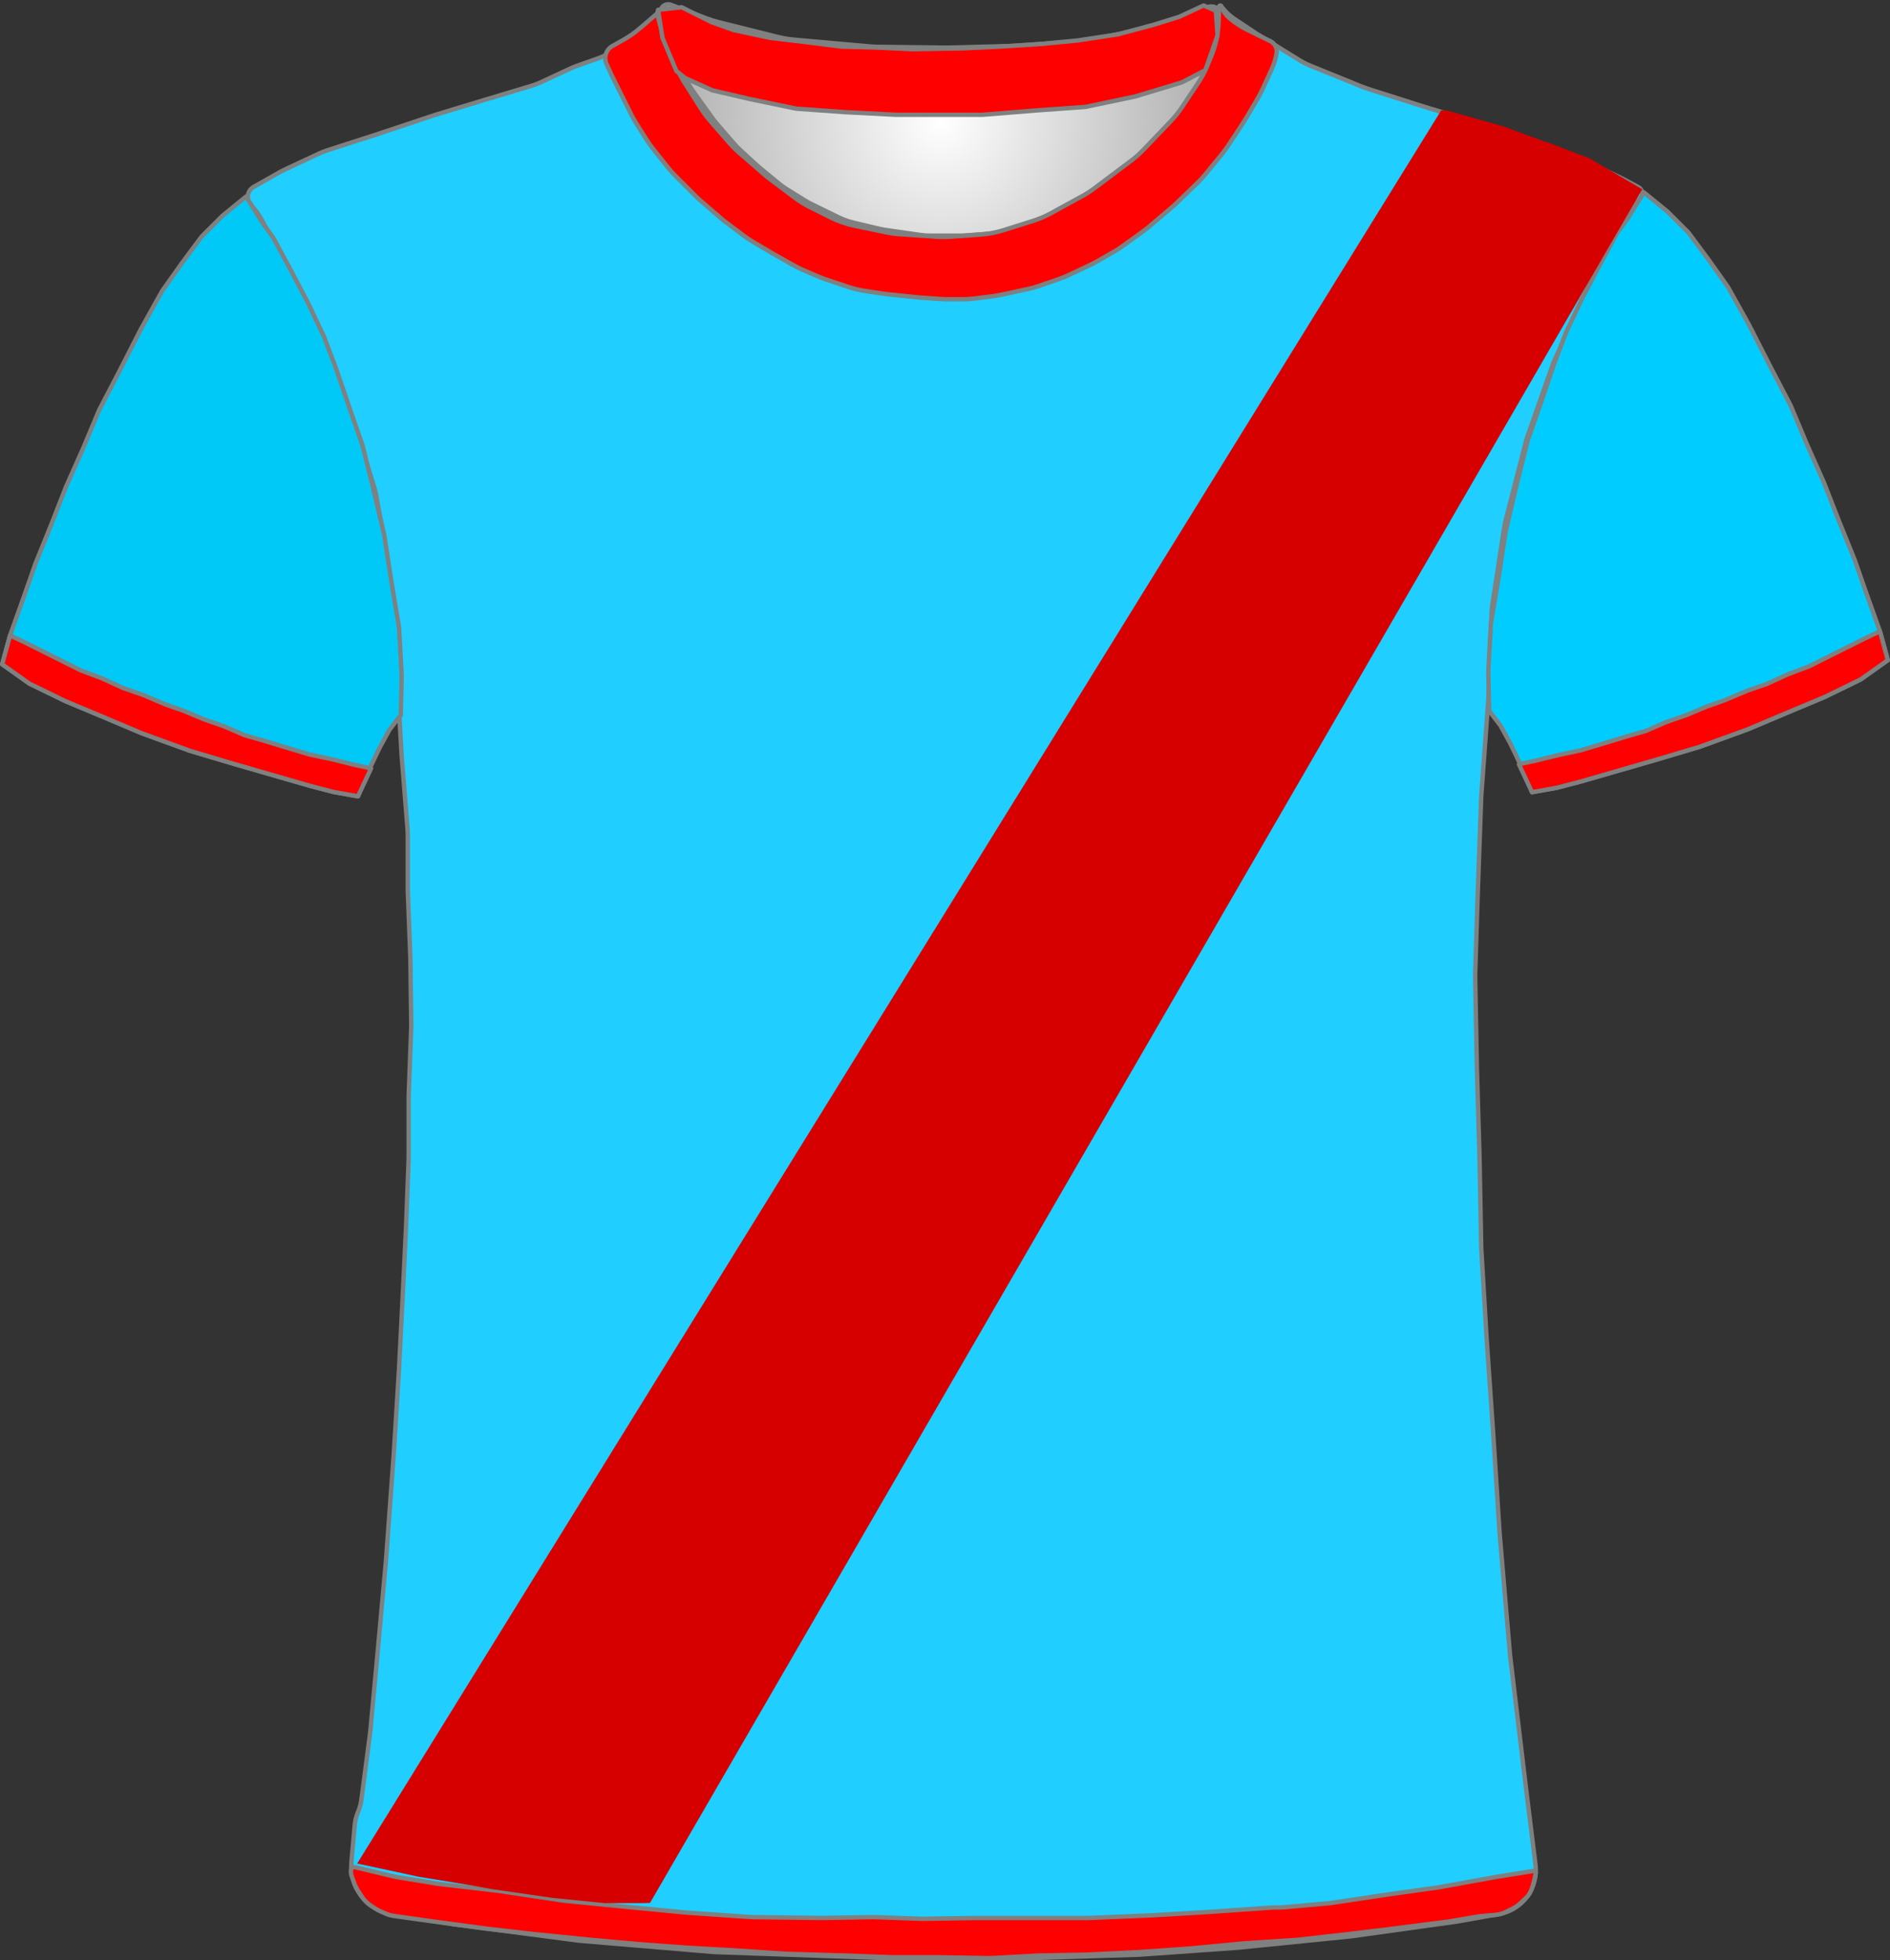 <?xml version="1.0" encoding="UTF-8" standalone="no"?>
<!DOCTYPE svg PUBLIC "-//W3C//DTD SVG 1.1//EN" "http://www.w3.org/Graphics/SVG/1.1/DTD/svg11.dtd">
<svg xmlns="http://www.w3.org/2000/svg" xmlns:xl="http://www.w3.org/1999/xlink" version="1.1" viewBox="-689.5 169.5 432.405 448.4" width="432.405pt" height="448.4pt" xmlns:dc="http://purl.org/dc/elements/1.1/">
  <rect x="-689.5" y="169.5" width="432.405" height="448.4" fill="#333333" stroke="none"/>
  <defs>
    <radialGradient cx="0" cy="0" r="1" id="Gradient" gradientUnits="userSpaceOnUse">
      <stop offset="0" stop-color="white"/>
      <stop offset="1" stop-color="#a5a5a5"/>
    </radialGradient>
    <radialGradient id="Obj_Gradient" xl:href="#Gradient" gradientTransform="translate(-474.241 197.4) scale(70.263)"/>
  </defs>
  <g stroke="none" stroke-opacity="1" stroke-dasharray="none" fill="none" fill-opacity="1">
    <title>Arsenal</title>
    <rect fill="white" width="432.405" height="448.4"/>
    <g>
      <title>Capa 1</title>
      <path d="M -535.994 170.59 L -527.829 173.708 C -526.971 174.036 -526.094 174.312 -525.203 174.534 L -511.486 177.964 C -510.324 178.254 -509.142 178.453 -507.949 178.56 L -490.423 180.121 C -489.835 180.174 -489.245 180.204 -488.655 180.211 L -473.176 180.395 C -472.886 180.398 -472.596 180.396 -472.305 180.389 L -457.882 180.014 C -457.521 180.005 -457.161 179.987 -456.801 179.96 L -442.429 178.909 C -441.438 178.836 -440.452 178.7 -439.479 178.5 L -427.906 176.122 C -426.864 175.907 -425.838 175.621 -424.835 175.265 L -413.083 171.09 C -411.993 170.703 -410.79 171.234 -410.341 172.3 L -410.341 172.3 C -409.819 173.54 -409.667 174.905 -409.903 176.229 L -410.084 177.24 C -410.387 178.941 -410.882 180.603 -411.558 182.193 L -413.101 185.824 C -413.66 187.139 -414.339 188.398 -415.132 189.586 L -418.817 195.115 C -419.565 196.236 -420.409 197.29 -421.341 198.263 L -427.636 204.838 C -428.505 205.744 -429.445 206.578 -430.45 207.332 L -438.824 213.613 C -439.701 214.27 -440.623 214.864 -441.584 215.39 L -448.769 219.321 C -450.08 220.039 -451.458 220.627 -452.884 221.077 L -459.557 223.184 C -461.273 223.726 -463.048 224.065 -464.844 224.193 L -471.73 224.685 C -472.803 224.762 -473.879 224.763 -474.951 224.689 L -483.388 224.107 C -484.422 224.036 -485.45 223.895 -486.465 223.685 L -493.6 222.208 C -495.552 221.804 -497.443 221.149 -499.226 220.257 L -503.886 217.927 C -505.12 217.31 -506.296 216.584 -507.4 215.756 L -513.082 211.494 C -513.521 211.165 -513.948 210.82 -514.363 210.46 L -520.118 205.462 C -520.932 204.755 -521.696 203.991 -522.403 203.177 L -526.808 198.104 C -527.562 197.236 -528.25 196.312 -528.866 195.341 L -532.6 189.453 C -532.96 188.885 -533.296 188.301 -533.605 187.703 L -535.225 184.57 C -535.835 183.392 -536.341 182.164 -536.738 180.899 L -538.018 176.826 C -538.233 176.142 -538.416 175.449 -538.566 174.749 L -538.641 174.4 C -538.835 173.492 -538.728 172.544 -538.335 171.703 L -538.241 171.5 C -537.846 170.655 -536.866 170.258 -535.994 170.59 Z" fill="url(#Obj_Gradient)"/>
      <path d="M -535.994 170.59 L -527.829 173.708 C -526.971 174.036 -526.094 174.312 -525.203 174.534 L -511.486 177.964 C -510.324 178.254 -509.142 178.453 -507.949 178.56 L -490.423 180.121 C -489.835 180.174 -489.245 180.204 -488.655 180.211 L -473.176 180.395 C -472.886 180.398 -472.596 180.396 -472.305 180.389 L -457.882 180.014 C -457.521 180.005 -457.161 179.987 -456.801 179.96 L -442.429 178.909 C -441.438 178.836 -440.452 178.7 -439.479 178.5 L -427.906 176.122 C -426.864 175.907 -425.838 175.621 -424.835 175.265 L -413.083 171.09 C -411.993 170.703 -410.79 171.234 -410.341 172.3 L -410.341 172.3 C -409.819 173.54 -409.667 174.905 -409.903 176.229 L -410.084 177.24 C -410.387 178.941 -410.882 180.603 -411.558 182.193 L -413.101 185.824 C -413.66 187.139 -414.339 188.398 -415.132 189.586 L -418.817 195.115 C -419.565 196.236 -420.409 197.29 -421.341 198.263 L -427.636 204.838 C -428.505 205.744 -429.445 206.578 -430.45 207.332 L -438.824 213.613 C -439.701 214.27 -440.623 214.864 -441.584 215.39 L -448.769 219.321 C -450.08 220.039 -451.458 220.627 -452.884 221.077 L -459.557 223.184 C -461.273 223.726 -463.048 224.065 -464.844 224.193 L -471.73 224.685 C -472.803 224.762 -473.879 224.763 -474.951 224.689 L -483.388 224.107 C -484.422 224.036 -485.45 223.895 -486.465 223.685 L -493.6 222.208 C -495.552 221.804 -497.443 221.149 -499.226 220.257 L -503.886 217.927 C -505.12 217.31 -506.296 216.584 -507.4 215.756 L -513.082 211.494 C -513.521 211.165 -513.948 210.82 -514.363 210.46 L -520.118 205.462 C -520.932 204.755 -521.696 203.991 -522.403 203.177 L -526.808 198.104 C -527.562 197.236 -528.25 196.312 -528.866 195.341 L -532.6 189.453 C -532.96 188.885 -533.296 188.301 -533.605 187.703 L -535.225 184.57 C -535.835 183.392 -536.341 182.164 -536.738 180.899 L -538.018 176.826 C -538.233 176.142 -538.416 175.449 -538.566 174.749 L -538.641 174.4 C -538.835 173.492 -538.728 172.544 -538.335 171.703 L -538.241 171.5 C -537.846 170.655 -536.866 170.258 -535.994 170.59 Z" stroke="#7f8080" stroke-linecap="round" stroke-linejoin="round" stroke-width="1"/>
      <path d="M -600.027 607.264 L -586.284 609.554 C -586.101 609.585 -585.917 609.612 -585.733 609.636 L -557.379 613.352 C -557.133 613.384 -556.885 613.41 -556.638 613.431 L -526.395 615.968 C -526.138 615.989 -525.88 616.005 -525.623 616.014 L -486.692 617.39 C -486.503 617.397 -486.315 617.4 -486.127 617.4 L -454.659 617.4 C -454.493 617.4 -454.326 617.397 -454.159 617.392 L -429.125 616.61 C -428.914 616.603 -428.704 616.593 -428.494 616.578 L -406.447 615.017 C -406.288 615.006 -406.13 614.992 -405.972 614.976 L -380.712 612.431 C -380.51 612.41 -380.309 612.386 -380.108 612.358 L -356.315 609.043 C -356.111 609.014 -355.908 608.982 -355.705 608.946 L -346.509 607.3 C -341.182 606.347 -337.531 601.393 -338.198 596.023 L -340.405 578.232 C -340.408 578.211 -340.411 578.189 -340.413 578.168 L -343.977 548.47 C -343.998 548.29 -344.017 548.11 -344.032 547.93 L -346.395 520.37 C -346.404 520.257 -346.413 520.143 -346.42 520.029 L -347.807 498.438 C -347.808 498.413 -347.81 498.387 -347.812 498.362 L -349.404 475.276 C -349.407 475.225 -349.411 475.175 -349.414 475.124 L -350.59 455.322 C -350.603 455.107 -350.611 454.893 -350.615 454.678 L -351.008 434.083 C -351.009 434.028 -351.01 433.972 -351.012 433.917 L -351.607 413.683 C -351.608 413.628 -351.61 413.572 -351.611 413.517 L -352.001 393.008 C -352.007 392.736 -352.005 392.464 -351.996 392.193 L -351.41 373.833 C -351.41 373.811 -351.409 373.789 -351.408 373.767 L -350.62 351.898 C -350.613 351.699 -350.602 351.501 -350.587 351.303 L -349.03 330.082 C -349.016 329.894 -349.006 329.706 -348.998 329.517 L -348.244 309.618 C -348.221 309.007 -348.163 308.397 -348.069 307.792 L -345.33 289.988 C -345.25 289.463 -345.143 288.942 -345.01 288.428 L -340.382 270.47 C -340.267 270.024 -340.132 269.582 -339.979 269.147 L -334.259 252.908 C -334.092 252.436 -333.904 251.973 -333.695 251.519 L -328.163 239.534 C -328.061 239.311 -327.953 239.091 -327.84 238.874 L -322.478 228.532 C -322.432 228.444 -322.386 228.356 -322.338 228.269 L -317.122 218.652 C -316.385 217.293 -315.435 216.06 -314.309 215 L -314.309 215 C -313.634 214.365 -313.602 213.302 -314.237 212.627 C -314.362 212.495 -314.507 212.383 -314.667 212.298 L -317.881 210.576 C -318.1 210.459 -318.321 210.347 -318.545 210.24 L -326.399 206.491 C -326.806 206.297 -327.22 206.12 -327.642 205.961 L -337.317 202.31 C -337.512 202.237 -337.708 202.167 -337.906 202.101 L -350.6 197.87 C -350.74 197.823 -350.879 197.779 -351.02 197.736 L -363.903 193.832 C -363.974 193.811 -364.044 193.789 -364.115 193.766 L -376.619 189.788 C -377.012 189.663 -377.401 189.522 -377.784 189.367 L -389.76 184.507 C -390.591 184.17 -391.393 183.763 -392.156 183.291 L -401.776 177.344 C -401.931 177.248 -402.085 177.149 -402.238 177.048 L -407.128 173.788 C -408.109 173.133 -408.981 172.327 -409.709 171.4 L -409.709 171.4 C -409.815 171.266 -410.009 171.242 -410.144 171.348 C -410.247 171.429 -410.288 171.565 -410.246 171.689 L -410.109 172.1 C -409.65 173.478 -409.545 174.949 -409.805 176.378 L -410.2 178.551 C -410.472 180.043 -410.953 181.488 -411.631 182.844 L -413.164 185.909 C -413.46 186.502 -413.794 187.077 -414.162 187.629 L -417.365 192.434 C -417.794 193.077 -418.269 193.688 -418.786 194.263 L -423.348 199.332 C -423.389 199.377 -423.43 199.423 -423.472 199.468 L -429.466 205.976 C -430.094 206.657 -430.779 207.283 -431.515 207.846 L -436.54 211.688 C -436.986 212.029 -437.45 212.346 -437.929 212.639 L -444.415 216.594 C -445.077 216.997 -445.767 217.352 -446.48 217.656 L -453.596 220.684 C -454.403 221.027 -455.238 221.304 -456.091 221.511 L -460.17 222.5 C -460.995 222.7 -461.834 222.834 -462.68 222.9 L -468.381 223.35 C -468.8 223.383 -469.22 223.4 -469.64 223.4 L -476.672 223.4 C -477.429 223.4 -478.185 223.346 -478.935 223.239 L -486.881 222.104 C -487.366 222.035 -487.848 221.943 -488.325 221.83 L -494.286 220.41 C -495.431 220.138 -496.543 219.739 -497.601 219.223 L -503.881 216.156 C -504.366 215.919 -504.839 215.657 -505.298 215.373 L -509.51 212.758 C -510.109 212.387 -510.683 211.975 -511.228 211.528 L -515.674 207.876 C -515.897 207.692 -516.116 207.502 -516.329 207.307 L -520.132 203.821 C -520.583 203.407 -521.01 202.968 -521.411 202.505 L -525.53 197.753 C -525.849 197.385 -526.152 197.002 -526.436 196.605 L -530.866 190.436 C -531.361 189.746 -531.8 189.019 -532.179 188.26 L -534.756 183.107 C -534.791 183.036 -534.827 182.964 -534.861 182.892 L -536.109 180.3 C -536.96 178.533 -537.315 176.569 -537.138 174.616 L -536.958 172.633 C -536.934 172.372 -537.127 172.14 -537.389 172.116 C -537.551 172.101 -537.71 172.171 -537.809 172.3 L -537.809 172.3 C -538.473 173.162 -539.253 173.929 -540.127 174.576 L -544.024 177.463 C -544.147 177.554 -544.272 177.644 -544.399 177.732 L -549.021 180.954 C -550.208 181.781 -551.501 182.443 -552.866 182.923 L -557.473 184.541 C -557.963 184.714 -558.445 184.91 -558.917 185.129 L -565.764 188.314 C -566.46 188.637 -567.178 188.911 -567.914 189.131 L -578.784 192.392 C -578.801 192.398 -578.818 192.403 -578.834 192.408 L -589.802 195.737 C -589.94 195.779 -590.078 195.823 -590.214 195.868 L -603.136 200.175 C -603.185 200.192 -603.234 200.208 -603.283 200.224 L -614.651 203.891 C -615.289 204.097 -615.914 204.343 -616.522 204.627 L -624.453 208.34 C -624.824 208.513 -625.187 208.701 -625.543 208.902 L -631.49 212.263 C -632.742 212.971 -633.184 214.561 -632.476 215.814 C -632.399 215.95 -632.31 216.08 -632.209 216.2 L -631.345 217.237 C -630.59 218.143 -629.938 219.13 -629.4 220.179 L -626.322 226.179 C -626.247 226.326 -626.169 226.472 -626.089 226.617 L -622.135 233.773 C -622.051 233.924 -621.97 234.077 -621.891 234.231 L -617.783 242.269 C -617.534 242.756 -617.31 243.256 -617.112 243.766 L -613.63 252.748 C -613.616 252.783 -613.602 252.817 -613.589 252.852 L -609.992 261.938 C -609.87 262.246 -609.758 262.558 -609.655 262.873 L -607.033 270.926 C -607.017 270.975 -607.001 271.025 -606.986 271.075 L -603.914 280.833 C -603.711 281.477 -603.549 282.133 -603.429 282.798 L -601.444 293.807 C -601.421 293.936 -601.399 294.064 -601.379 294.193 L -599.673 305.187 C -599.631 305.462 -599.595 305.739 -599.567 306.016 L -598.679 314.713 C -598.633 315.171 -598.606 315.63 -598.599 316.091 L -598.414 328.066 C -598.411 328.289 -598.403 328.511 -598.39 328.733 L -597.62 342.215 C -597.613 342.338 -597.604 342.462 -597.594 342.585 L -596.261 359.159 C -596.226 359.586 -596.209 360.014 -596.209 360.443 L -596.209 372.892 C -596.209 373.097 -596.205 373.302 -596.197 373.507 L -595.617 388.596 C -595.612 388.732 -595.608 388.868 -595.607 389.004 L -595.414 403.8 C -595.411 404.067 -595.414 404.333 -595.424 404.6 L -595.998 420.104 C -596.006 420.301 -596.009 420.499 -596.009 420.696 L -596.009 434.292 C -596.009 434.497 -596.013 434.702 -596.021 434.907 L -596.606 450.122 C -596.608 450.174 -596.611 450.226 -596.613 450.278 L -597.408 466.781 C -597.409 466.793 -597.41 466.807 -597.41 466.819 L -598.205 482.511 C -598.208 482.57 -598.211 482.63 -598.215 482.689 L -599.404 501.91 C -599.407 501.97 -599.411 502.03 -599.416 502.09 L -601.199 526.459 C -601.206 526.553 -601.213 526.647 -601.222 526.74 L -603.008 546.385 C -603.009 546.395 -603.01 546.405 -603.011 546.415 L -604.781 565.5 C -604.8 565.7 -604.822 565.9 -604.848 566.099 L -606.809 581.072 C -606.942 582.086 -607.211 583.078 -607.609 584.02 L -607.609 584.02 C -608.007 584.961 -608.255 585.957 -608.346 586.975 L -609.109 595.52 C -609.617 601.207 -605.659 606.325 -600.027 607.264 Z" fill="#20ceff"/>
      <path d="M -600.027 607.264 L -586.284 609.554 C -586.101 609.585 -585.917 609.612 -585.733 609.636 L -557.379 613.352 C -557.133 613.384 -556.885 613.41 -556.638 613.431 L -526.395 615.968 C -526.138 615.989 -525.88 616.005 -525.623 616.014 L -486.692 617.39 C -486.503 617.397 -486.315 617.4 -486.127 617.4 L -454.659 617.4 C -454.493 617.4 -454.326 617.397 -454.159 617.392 L -429.125 616.61 C -428.914 616.603 -428.704 616.593 -428.494 616.578 L -406.447 615.017 C -406.288 615.006 -406.13 614.992 -405.972 614.976 L -380.712 612.431 C -380.51 612.41 -380.309 612.386 -380.108 612.358 L -356.315 609.043 C -356.111 609.014 -355.908 608.982 -355.705 608.946 L -346.509 607.3 C -341.182 606.347 -337.531 601.393 -338.198 596.023 L -340.405 578.232 C -340.408 578.211 -340.411 578.189 -340.413 578.168 L -343.977 548.47 C -343.998 548.29 -344.017 548.11 -344.032 547.93 L -346.395 520.37 C -346.404 520.257 -346.413 520.143 -346.42 520.029 L -347.807 498.438 C -347.808 498.413 -347.81 498.387 -347.812 498.362 L -349.404 475.276 C -349.407 475.225 -349.411 475.175 -349.414 475.124 L -350.59 455.322 C -350.603 455.107 -350.611 454.893 -350.615 454.678 L -351.008 434.083 C -351.009 434.028 -351.01 433.972 -351.012 433.917 L -351.607 413.683 C -351.608 413.628 -351.61 413.572 -351.611 413.517 L -352.001 393.008 C -352.007 392.736 -352.005 392.464 -351.996 392.193 L -351.41 373.833 C -351.41 373.811 -351.409 373.789 -351.408 373.767 L -350.62 351.898 C -350.613 351.699 -350.602 351.501 -350.587 351.303 L -349.03 330.082 C -349.016 329.894 -349.006 329.706 -348.998 329.517 L -348.244 309.618 C -348.221 309.007 -348.163 308.397 -348.069 307.792 L -345.33 289.988 C -345.25 289.463 -345.143 288.942 -345.01 288.428 L -340.382 270.47 C -340.267 270.024 -340.132 269.582 -339.979 269.147 L -334.259 252.908 C -334.092 252.436 -333.904 251.973 -333.695 251.519 L -328.163 239.534 C -328.061 239.311 -327.953 239.091 -327.84 238.874 L -322.478 228.532 C -322.432 228.444 -322.386 228.356 -322.338 228.269 L -317.122 218.652 C -316.385 217.293 -315.435 216.06 -314.309 215 L -314.309 215 C -313.634 214.365 -313.602 213.302 -314.237 212.627 C -314.362 212.495 -314.507 212.383 -314.667 212.298 L -317.881 210.576 C -318.1 210.459 -318.321 210.347 -318.545 210.24 L -326.399 206.491 C -326.806 206.297 -327.22 206.12 -327.642 205.961 L -337.317 202.31 C -337.512 202.237 -337.708 202.167 -337.906 202.101 L -350.6 197.87 C -350.74 197.823 -350.879 197.779 -351.02 197.736 L -363.903 193.832 C -363.974 193.811 -364.044 193.789 -364.115 193.766 L -376.619 189.788 C -377.012 189.663 -377.401 189.522 -377.784 189.367 L -389.76 184.507 C -390.591 184.17 -391.393 183.763 -392.156 183.291 L -401.776 177.344 C -401.931 177.248 -402.085 177.149 -402.238 177.048 L -407.128 173.788 C -408.109 173.133 -408.981 172.327 -409.709 171.4 L -409.709 171.4 C -409.815 171.266 -410.009 171.242 -410.144 171.348 C -410.247 171.429 -410.288 171.565 -410.246 171.689 L -410.109 172.1 C -409.65 173.478 -409.545 174.949 -409.805 176.378 L -410.2 178.551 C -410.472 180.043 -410.953 181.488 -411.631 182.844 L -413.164 185.909 C -413.46 186.502 -413.794 187.077 -414.162 187.629 L -417.365 192.434 C -417.794 193.077 -418.269 193.688 -418.786 194.263 L -423.348 199.332 C -423.389 199.377 -423.43 199.423 -423.472 199.468 L -429.466 205.976 C -430.094 206.657 -430.779 207.283 -431.515 207.846 L -436.54 211.688 C -436.986 212.029 -437.45 212.346 -437.929 212.639 L -444.415 216.594 C -445.077 216.997 -445.767 217.352 -446.48 217.656 L -453.596 220.684 C -454.403 221.027 -455.238 221.304 -456.091 221.511 L -460.17 222.5 C -460.995 222.7 -461.834 222.834 -462.68 222.9 L -468.381 223.35 C -468.8 223.383 -469.22 223.4 -469.64 223.4 L -476.672 223.4 C -477.429 223.4 -478.185 223.346 -478.935 223.239 L -486.881 222.104 C -487.366 222.035 -487.848 221.943 -488.325 221.83 L -494.286 220.41 C -495.431 220.138 -496.543 219.739 -497.601 219.223 L -503.881 216.156 C -504.366 215.919 -504.839 215.657 -505.298 215.373 L -509.51 212.758 C -510.109 212.387 -510.683 211.975 -511.228 211.528 L -515.674 207.876 C -515.897 207.692 -516.116 207.502 -516.329 207.307 L -520.132 203.821 C -520.583 203.407 -521.01 202.968 -521.411 202.505 L -525.53 197.753 C -525.849 197.385 -526.152 197.002 -526.436 196.605 L -530.866 190.436 C -531.361 189.746 -531.8 189.019 -532.179 188.26 L -534.756 183.107 C -534.791 183.036 -534.827 182.964 -534.861 182.892 L -536.109 180.3 C -536.96 178.533 -537.315 176.569 -537.138 174.616 L -536.958 172.633 C -536.934 172.372 -537.127 172.14 -537.389 172.116 C -537.551 172.101 -537.71 172.171 -537.809 172.3 L -537.809 172.3 C -538.473 173.162 -539.253 173.929 -540.127 174.576 L -544.024 177.463 C -544.147 177.554 -544.272 177.644 -544.399 177.732 L -549.021 180.954 C -550.208 181.781 -551.501 182.443 -552.866 182.923 L -557.473 184.541 C -557.963 184.714 -558.445 184.91 -558.917 185.129 L -565.764 188.314 C -566.46 188.637 -567.178 188.911 -567.914 189.131 L -578.784 192.392 C -578.801 192.398 -578.818 192.403 -578.834 192.408 L -589.802 195.737 C -589.94 195.779 -590.078 195.823 -590.214 195.868 L -603.136 200.175 C -603.185 200.192 -603.234 200.208 -603.283 200.224 L -614.651 203.891 C -615.289 204.097 -615.914 204.343 -616.522 204.627 L -624.453 208.34 C -624.824 208.513 -625.187 208.701 -625.543 208.902 L -631.49 212.263 C -632.742 212.971 -633.184 214.561 -632.476 215.814 C -632.399 215.95 -632.31 216.08 -632.209 216.2 L -631.345 217.237 C -630.59 218.143 -629.938 219.13 -629.4 220.179 L -626.322 226.179 C -626.247 226.326 -626.169 226.472 -626.089 226.617 L -622.135 233.773 C -622.051 233.924 -621.97 234.077 -621.891 234.231 L -617.783 242.269 C -617.534 242.756 -617.31 243.256 -617.112 243.766 L -613.63 252.748 C -613.616 252.783 -613.602 252.817 -613.589 252.852 L -609.992 261.938 C -609.87 262.246 -609.758 262.558 -609.655 262.873 L -607.033 270.926 C -607.017 270.975 -607.001 271.025 -606.986 271.075 L -603.914 280.833 C -603.711 281.477 -603.549 282.133 -603.429 282.798 L -601.444 293.807 C -601.421 293.936 -601.399 294.064 -601.379 294.193 L -599.673 305.187 C -599.631 305.462 -599.595 305.739 -599.567 306.016 L -598.679 314.713 C -598.633 315.171 -598.606 315.63 -598.599 316.091 L -598.414 328.066 C -598.411 328.289 -598.403 328.511 -598.39 328.733 L -597.62 342.215 C -597.613 342.338 -597.604 342.462 -597.594 342.585 L -596.261 359.159 C -596.226 359.586 -596.209 360.014 -596.209 360.443 L -596.209 372.892 C -596.209 373.097 -596.205 373.302 -596.197 373.507 L -595.617 388.596 C -595.612 388.732 -595.608 388.868 -595.607 389.004 L -595.414 403.8 C -595.411 404.067 -595.414 404.333 -595.424 404.6 L -595.998 420.104 C -596.006 420.301 -596.009 420.499 -596.009 420.696 L -596.009 434.292 C -596.009 434.497 -596.013 434.702 -596.021 434.907 L -596.606 450.122 C -596.608 450.174 -596.611 450.226 -596.613 450.278 L -597.408 466.781 C -597.409 466.793 -597.41 466.807 -597.41 466.819 L -598.205 482.511 C -598.208 482.57 -598.211 482.63 -598.215 482.689 L -599.404 501.91 C -599.407 501.97 -599.411 502.03 -599.416 502.09 L -601.199 526.459 C -601.206 526.553 -601.213 526.647 -601.222 526.74 L -603.008 546.385 C -603.009 546.395 -603.01 546.405 -603.011 546.415 L -604.781 565.5 C -604.8 565.7 -604.822 565.9 -604.848 566.099 L -606.809 581.072 C -606.942 582.086 -607.211 583.078 -607.609 584.02 L -607.609 584.02 C -608.007 584.961 -608.255 585.957 -608.346 586.975 L -609.109 595.52 C -609.617 601.207 -605.659 606.325 -600.027 607.264 Z" stroke="#7f8080" stroke-linecap="round" stroke-linejoin="round" stroke-width="1"/>
      <path d="M -689 321.446 L -682.8 325.846 L -674.6 329.846 L -666 333.446 L -657 337.246 L -646 341.246 L -636.6 344.046 L -627.6 346.646 L -618.6 349.246 L -613.2 350.646 L -607.6 351.646 L -605.2 345.846 L -602.6 340.446 L -600.4 336.446 L -597.8 333.046 L -597.6 324.046 L -598.2 313.046 L -600 302.246 L -601.6 291.846 L -604.2 280.846 L -606.6 271.246 L -609.4 263.246 L -612.6 253.846 L -615.4 246.446 L -619 238.846 L -623 231.246 L -627 223.846 L -629.6 220.246 L -633.2 214.446 L -638.6 218.846 L -643.4 223.646 L -648 229.846 L -652.4 236.046 L -657.2 244.646 L -662 254.046 L -666.8 263.246 L -670.4 271.846 L -674.4 280.846 L -677.6 289.046 L -681.4 298.446 L -684.2 306.446 L -687.2 314.846 Z" fill="#00c8f7"/>
      <path d="M -689 321.446 L -682.8 325.846 L -674.6 329.846 L -666 333.446 L -657 337.246 L -646 341.246 L -636.6 344.046 L -627.6 346.646 L -618.6 349.246 L -613.2 350.646 L -607.6 351.646 L -605.2 345.846 L -602.6 340.446 L -600.4 336.446 L -597.8 333.046 L -597.6 324.046 L -598.2 313.046 L -600 302.246 L -601.6 291.846 L -604.2 280.846 L -606.6 271.246 L -609.4 263.246 L -612.6 253.846 L -615.4 246.446 L -619 238.846 L -623 231.246 L -627 223.846 L -629.6 220.246 L -633.2 214.446 L -638.6 218.846 L -643.4 223.646 L -648 229.846 L -652.4 236.046 L -657.2 244.646 L -662 254.046 L -666.8 263.246 L -670.4 271.846 L -674.4 280.846 L -677.6 289.046 L -681.4 298.446 L -684.2 306.446 L -687.2 314.846 Z" stroke="#7f8080" stroke-linecap="round" stroke-linejoin="round" stroke-width="1"/>
      <path d="M -257.595 320.503 L -263.795 324.903 L -271.995 328.903 L -280.595 332.503 L -289.595 336.303 L -300.595 340.303 L -309.995 343.103 L -318.995 345.703 L -327.995 348.303 L -333.395 349.703 L -338.995 350.703 L -341.395 344.903 L -343.995 339.503 L -346.195 335.503 L -348.795 332.103 L -348.995 323.103 L -348.395 312.103 L -346.595 301.303 L -344.995 290.903 L -342.395 279.903 L -339.995 270.303 L -337.195 262.303 L -333.995 252.903 L -331.195 245.503 L -327.595 237.903 L -323.595 230.303 L -319.595 222.903 L -316.995 219.303 L -313.395 213.503 L -307.995 217.903 L -303.195 222.703 L -298.595 228.903 L -294.195 235.103 L -289.395 243.703 L -284.595 253.103 L -279.795 262.303 L -276.195 270.903 L -272.195 279.903 L -268.995 288.103 L -265.195 297.503 L -262.395 305.503 L -259.395 313.903 Z" fill="#0cf"/>
      <path d="M -257.595 320.503 L -263.795 324.903 L -271.995 328.903 L -280.595 332.503 L -289.595 336.303 L -300.595 340.303 L -309.995 343.103 L -318.995 345.703 L -327.995 348.303 L -333.395 349.703 L -338.995 350.703 L -341.395 344.903 L -343.995 339.503 L -346.195 335.503 L -348.795 332.103 L -348.995 323.103 L -348.395 312.103 L -346.595 301.303 L -344.995 290.903 L -342.395 279.903 L -339.995 270.303 L -337.195 262.303 L -333.995 252.903 L -331.195 245.503 L -327.595 237.903 L -323.595 230.303 L -319.595 222.903 L -316.995 219.303 L -313.395 213.503 L -307.995 217.903 L -303.195 222.703 L -298.595 228.903 L -294.195 235.103 L -289.395 243.703 L -284.595 253.103 L -279.795 262.303 L -276.195 270.903 L -272.195 279.903 L -268.995 288.103 L -265.195 297.503 L -262.395 305.503 L -259.395 313.903 Z" stroke="#7f8080" stroke-linecap="round" stroke-linejoin="round" stroke-width="1"/>
      <path d="M -689 321.446 L -682.8 325.846 L -674.6 329.846 L -666 333.446 L -657 337.246 L -646 341.246 L -636.6 344.046 L -627.6 346.646 L -618.6 349.246 L -613.2 350.646 L -607.6 351.646 L -604.6 345.246 L -608.4 344.446 L -613.2 343.246 L -618.8 342.046 L -624.8 340.246 L -629.4 338.846 L -633.6 337.646 L -638.2 335.646 L -642.8 334.046 L -647.6 332.046 L -651.6 330.646 L -656.8 328.446 L -661.4 326.846 L -666.2 324.646 L -671 322.846 L -675 320.846 L -679.4 318.646 L -683.8 316.446 L -687.2 314.846 Z" fill="red"/>
      <path d="M -689 321.446 L -682.8 325.846 L -674.6 329.846 L -666 333.446 L -657 337.246 L -646 341.246 L -636.6 344.046 L -627.6 346.646 L -618.6 349.246 L -613.2 350.646 L -607.6 351.646 L -604.6 345.246 L -608.4 344.446 L -613.2 343.246 L -618.8 342.046 L -624.8 340.246 L -629.4 338.846 L -633.6 337.646 L -638.2 335.646 L -642.8 334.046 L -647.6 332.046 L -651.6 330.646 L -656.8 328.446 L -661.4 326.846 L -666.2 324.646 L -671 322.846 L -675 320.846 L -679.4 318.646 L -683.8 316.446 L -687.2 314.846 Z" stroke="#7f8080" stroke-linecap="round" stroke-linejoin="round" stroke-width="1"/>
      <path d="M -257.595 320.503 L -263.795 324.903 L -271.995 328.903 L -280.595 332.503 L -289.595 336.303 L -300.595 340.303 L -309.995 343.103 L -318.995 345.703 L -327.995 348.303 L -333.395 349.703 L -338.995 350.703 L -341.995 344.303 L -338.195 343.503 L -333.395 342.303 L -327.795 341.103 L -321.795 339.303 L -317.195 337.903 L -312.995 336.703 L -308.395 334.703 L -303.795 333.103 L -298.995 331.103 L -294.995 329.703 L -289.795 327.503 L -285.195 325.903 L -280.395 323.703 L -275.595 321.903 L -271.595 319.903 L -267.195 317.703 L -262.795 315.503 L -259.395 313.903 Z" fill="red"/>
      <path d="M -257.595 320.503 L -263.795 324.903 L -271.995 328.903 L -280.595 332.503 L -289.595 336.303 L -300.595 340.303 L -309.995 343.103 L -318.995 345.703 L -327.995 348.303 L -333.395 349.703 L -338.995 350.703 L -341.995 344.303 L -338.195 343.503 L -333.395 342.303 L -327.795 341.103 L -321.795 339.303 L -317.195 337.903 L -312.995 336.703 L -308.395 334.703 L -303.795 333.103 L -298.995 331.103 L -294.995 329.703 L -289.795 327.503 L -285.195 325.903 L -280.395 323.703 L -275.595 321.903 L -271.595 319.903 L -267.195 317.703 L -262.795 315.503 L -259.395 313.903 Z" stroke="#7f8080" stroke-linecap="round" stroke-linejoin="round" stroke-width="1"/>
      <path d="M -538.428 171.964 L -543.157 176.017 C -544.307 177.003 -545.552 177.873 -546.874 178.614 L -549.4 180.032 C -550.836 180.837 -551.416 182.606 -550.738 184.105 L -549.72 186.352 C -549.598 186.62 -549.472 186.887 -549.34 187.15 L -547.538 190.755 L -545.051 195.729 C -544.709 196.412 -544.333 197.078 -543.925 197.725 L -541.599 201.408 C -541.158 202.105 -540.681 202.778 -540.168 203.424 L -536.757 207.722 C -536.211 208.41 -535.626 209.066 -535.005 209.687 L -530.339 214.353 C -529.938 214.754 -529.523 215.14 -529.093 215.51 L -524.53 219.444 C -524.135 219.784 -523.729 220.111 -523.312 220.424 L -519.337 223.405 C -518.671 223.904 -517.979 224.367 -517.263 224.792 L -513.13 227.241 C -513.002 227.317 -512.873 227.391 -512.743 227.465 L -508.046 230.127 C -507.308 230.545 -506.547 230.922 -505.767 231.257 L -502.217 232.778 C -501.631 233.029 -501.035 233.256 -500.43 233.457 L -495.412 235.13 C -494.165 235.546 -492.884 235.854 -491.584 236.051 L -487.485 236.672 C -487.12 236.727 -486.754 236.774 -486.387 236.811 L -479.505 237.517 C -479.26 237.542 -479.015 237.563 -478.769 237.581 L -474.242 237.898 C -473.706 237.936 -473.169 237.955 -472.632 237.955 L -469.37 237.955 C -468.416 237.955 -467.463 237.895 -466.517 237.777 L -462.528 237.279 C -461.868 237.196 -461.212 237.085 -460.562 236.946 L -454.48 235.642 C -453.586 235.451 -452.704 235.206 -451.839 234.91 L -447.33 233.364 C -446.536 233.091 -445.757 232.775 -444.997 232.418 L -440.163 230.143 C -439.613 229.884 -439.073 229.604 -438.545 229.302 L -434.777 227.149 C -434.085 226.753 -433.413 226.321 -432.765 225.856 L -428.089 222.495 C -427.588 222.135 -427.102 221.755 -426.632 221.356 L -421.311 216.841 C -420.929 216.517 -420.557 216.18 -420.197 215.832 L -415.498 211.284 C -414.858 210.665 -414.255 210.009 -413.692 209.321 L -409.898 204.684 C -409.392 204.065 -408.917 203.42 -408.478 202.751 L -404.861 197.247 C -404.645 196.919 -404.438 196.585 -404.24 196.247 L -401.717 191.943 C -401.331 191.285 -400.978 190.607 -400.659 189.914 L -398.541 185.303 C -398.008 184.143 -397.637 182.915 -397.438 181.655 L -397.438 181.655 C -397.259 180.525 -397.839 179.412 -398.866 178.91 L -404.159 176.322 C -405.474 175.679 -406.708 174.885 -407.838 173.955 L -408.244 173.62 C -409.088 172.925 -409.711 171.999 -410.038 170.955 L -410.038 170.955 C -410.084 170.805 -410.243 170.722 -410.392 170.769 C -410.508 170.805 -410.587 170.91 -410.591 171.03 L -410.7 174.453 C -410.791 177.296 -411.408 180.098 -412.521 182.716 L -413.398 184.779 C -413.957 186.093 -414.636 187.353 -415.428 188.541 L -419.114 194.07 C -419.862 195.191 -420.706 196.244 -421.638 197.218 L -427.933 203.792 C -428.801 204.699 -429.742 205.533 -430.746 206.286 L -439.121 212.567 C -439.998 213.225 -440.92 213.819 -441.881 214.345 L -449.066 218.276 C -450.377 218.993 -451.755 219.581 -453.18 220.031 L -459.853 222.139 C -461.57 222.681 -463.345 223.02 -465.141 223.148 L -472.027 223.64 C -473.099 223.716 -474.176 223.718 -475.248 223.644 L -483.685 223.062 C -484.719 222.991 -485.747 222.849 -486.762 222.639 L -493.897 221.163 C -495.849 220.759 -497.74 220.103 -499.523 219.212 L -504.183 216.882 C -505.417 216.265 -506.593 215.538 -507.697 214.71 L -513.379 210.449 C -513.818 210.12 -514.245 209.775 -514.659 209.415 L -520.415 204.417 C -521.229 203.71 -521.992 202.946 -522.7 202.132 L -527.105 197.059 C -527.859 196.191 -528.547 195.267 -529.163 194.296 L -532.896 188.408 C -533.257 187.839 -533.592 187.255 -533.902 186.657 L -535.522 183.525 C -536.131 182.347 -536.638 181.119 -537.035 179.854 L -538.315 175.78 C -538.53 175.097 -538.713 174.404 -538.863 173.704 L -539.088 172.652 C -539.173 172.255 -538.947 171.857 -538.562 171.727 L -538.562 171.727 C -538.49 171.703 -538.411 171.742 -538.387 171.814 C -538.369 171.868 -538.385 171.927 -538.428 171.964 Z" fill="red"/>
      <path d="M -538.428 171.964 L -543.157 176.017 C -544.307 177.003 -545.552 177.873 -546.874 178.614 L -549.4 180.032 C -550.836 180.837 -551.416 182.606 -550.738 184.105 L -549.72 186.352 C -549.598 186.62 -549.472 186.887 -549.34 187.15 L -547.538 190.755 L -545.051 195.729 C -544.709 196.412 -544.333 197.078 -543.925 197.725 L -541.599 201.408 C -541.158 202.105 -540.681 202.778 -540.168 203.424 L -536.757 207.722 C -536.211 208.41 -535.626 209.066 -535.005 209.687 L -530.339 214.353 C -529.938 214.754 -529.523 215.14 -529.093 215.51 L -524.53 219.444 C -524.135 219.784 -523.729 220.111 -523.312 220.424 L -519.337 223.405 C -518.671 223.904 -517.979 224.367 -517.263 224.792 L -513.13 227.241 C -513.002 227.317 -512.873 227.391 -512.743 227.465 L -508.046 230.127 C -507.308 230.545 -506.547 230.922 -505.767 231.257 L -502.217 232.778 C -501.631 233.029 -501.035 233.256 -500.43 233.457 L -495.412 235.13 C -494.165 235.546 -492.884 235.854 -491.584 236.051 L -487.485 236.672 C -487.12 236.727 -486.754 236.774 -486.387 236.811 L -479.505 237.517 C -479.26 237.542 -479.015 237.563 -478.769 237.581 L -474.242 237.898 C -473.706 237.936 -473.169 237.955 -472.632 237.955 L -469.37 237.955 C -468.416 237.955 -467.463 237.895 -466.517 237.777 L -462.528 237.279 C -461.868 237.196 -461.212 237.085 -460.562 236.946 L -454.48 235.642 C -453.586 235.451 -452.704 235.206 -451.839 234.91 L -447.33 233.364 C -446.536 233.091 -445.757 232.775 -444.997 232.418 L -440.163 230.143 C -439.613 229.884 -439.073 229.604 -438.545 229.302 L -434.777 227.149 C -434.085 226.753 -433.413 226.321 -432.765 225.856 L -428.089 222.495 C -427.588 222.135 -427.102 221.755 -426.632 221.356 L -421.311 216.841 C -420.929 216.517 -420.557 216.18 -420.197 215.832 L -415.498 211.284 C -414.858 210.665 -414.255 210.009 -413.692 209.321 L -409.898 204.684 C -409.392 204.065 -408.917 203.42 -408.478 202.751 L -404.861 197.247 C -404.645 196.919 -404.438 196.585 -404.24 196.247 L -401.717 191.943 C -401.331 191.285 -400.978 190.607 -400.659 189.914 L -398.541 185.303 C -398.008 184.143 -397.637 182.915 -397.438 181.655 L -397.438 181.655 C -397.259 180.525 -397.839 179.412 -398.866 178.91 L -404.159 176.322 C -405.474 175.679 -406.708 174.885 -407.838 173.955 L -408.244 173.62 C -409.088 172.925 -409.711 171.999 -410.038 170.955 L -410.038 170.955 C -410.084 170.805 -410.243 170.722 -410.392 170.769 C -410.508 170.805 -410.587 170.91 -410.591 171.03 L -410.7 174.453 C -410.791 177.296 -411.408 180.098 -412.521 182.716 L -413.398 184.779 C -413.957 186.093 -414.636 187.353 -415.428 188.541 L -419.114 194.07 C -419.862 195.191 -420.706 196.244 -421.638 197.218 L -427.933 203.792 C -428.801 204.699 -429.742 205.533 -430.746 206.286 L -439.121 212.567 C -439.998 213.225 -440.92 213.819 -441.881 214.345 L -449.066 218.276 C -450.377 218.993 -451.755 219.581 -453.18 220.031 L -459.853 222.139 C -461.57 222.681 -463.345 223.02 -465.141 223.148 L -472.027 223.64 C -473.099 223.716 -474.176 223.718 -475.248 223.644 L -483.685 223.062 C -484.719 222.991 -485.747 222.849 -486.762 222.639 L -493.897 221.163 C -495.849 220.759 -497.74 220.103 -499.523 219.212 L -504.183 216.882 C -505.417 216.265 -506.593 215.538 -507.697 214.71 L -513.379 210.449 C -513.818 210.12 -514.245 209.775 -514.659 209.415 L -520.415 204.417 C -521.229 203.71 -521.992 202.946 -522.7 202.132 L -527.105 197.059 C -527.859 196.191 -528.547 195.267 -529.163 194.296 L -532.896 188.408 C -533.257 187.839 -533.592 187.255 -533.902 186.657 L -535.522 183.525 C -536.131 182.347 -536.638 181.119 -537.035 179.854 L -538.315 175.78 C -538.53 175.097 -538.713 174.404 -538.863 173.704 L -539.088 172.652 C -539.173 172.255 -538.947 171.857 -538.562 171.727 L -538.562 171.727 C -538.49 171.703 -538.411 171.742 -538.387 171.814 C -538.369 171.868 -538.385 171.927 -538.428 171.964 Z" stroke="#7f8080" stroke-linecap="round" stroke-linejoin="round" stroke-width="1"/>
      <path d="M -538.941 171.756 L -533.541 171.156 L -526.741 174.556 L -521.741 176.356 L -513.341 178.156 L -504.941 179.156 L -496.941 180.156 L -489.341 180.356 L -480.741 180.756 L -469.141 180.556 L -460.741 180.156 L -451.341 179.556 L -442.941 178.756 L -433.741 177.356 L -425.541 175.156 L -419.741 173.356 L -414.141 170.756 L -411.341 171.956 L -410.941 177.556 L -413.741 185.556 L -419.141 188.356 L -429.741 191.556 L -441.141 193.956 L -452.341 194.756 L -464.741 195.756 L -475.141 195.756 L -484.541 195.756 L -496.141 195.156 L -507.341 194.356 L -517.941 192.156 L -526.541 190.156 L -532.741 187.356 L -534.741 185.756 L -537.941 178.156 Z" fill="red"/>
      <path d="M -538.941 171.756 L -533.541 171.156 L -526.741 174.556 L -521.741 176.356 L -513.341 178.156 L -504.941 179.156 L -496.941 180.156 L -489.341 180.356 L -480.741 180.756 L -469.141 180.556 L -460.741 180.156 L -451.341 179.556 L -442.941 178.756 L -433.741 177.356 L -425.541 175.156 L -419.741 173.356 L -414.141 170.756 L -411.341 171.956 L -410.941 177.556 L -413.741 185.556 L -419.141 188.356 L -429.741 191.556 L -441.141 193.956 L -452.341 194.756 L -464.741 195.756 L -475.141 195.756 L -484.541 195.756 L -496.141 195.156 L -507.341 194.356 L -517.941 192.156 L -526.541 190.156 L -532.741 187.356 L -534.741 185.756 L -537.941 178.156 Z" stroke="#7f8080" stroke-linecap="round" stroke-linejoin="round" stroke-width="1"/>
      <path d="M -609.187 597.2 L -609.187 597.2 C -609.253 597.726 -609.19 598.259 -609.004 598.755 L -608.353 600.491 C -608.176 600.962 -607.949 601.413 -607.675 601.836 L -606.708 603.332 C -606.167 604.168 -605.453 604.879 -604.616 605.417 L -603.538 606.11 C -603.238 606.303 -602.923 606.473 -602.597 606.618 L -601.28 607.203 C -600.683 607.469 -600.053 607.649 -599.406 607.74 L -590.396 609.001 C -590.386 609.003 -590.376 609.004 -590.366 609.005 L -578.65 610.594 C -578.604 610.6 -578.558 610.606 -578.512 610.611 L -568.229 611.798 C -568.197 611.802 -568.165 611.805 -568.133 611.808 L -554.423 613.199 C -554.395 613.202 -554.367 613.205 -554.339 613.207 L -543.234 614.199 C -543.198 614.202 -543.163 614.205 -543.128 614.207 L -532.442 614.999 C -532.401 615.002 -532.361 615.005 -532.32 615.007 L -521.812 615.602 C -521.791 615.603 -521.77 615.604 -521.75 615.605 L -509.707 616.395 C -509.623 616.401 -509.539 616.405 -509.455 616.407 L -496.007 616.803 C -495.99 616.803 -495.972 616.804 -495.954 616.804 L -485.31 617.199 C -485.224 617.202 -485.138 617.203 -485.051 617.203 L -474.442 617.203 C -474.401 617.203 -474.36 617.204 -474.319 617.204 L -463.233 617.399 C -463.065 617.402 -462.897 617.399 -462.729 617.39 L -452.108 616.81 C -452.023 616.806 -451.938 616.803 -451.854 616.801 L -441.089 616.605 C -441.017 616.604 -440.945 616.602 -440.873 616.598 L -428.854 616.007 C -428.805 616.005 -428.756 616.002 -428.708 615.998 L -417.468 615.209 C -417.41 615.205 -417.352 615.201 -417.294 615.195 L -404.884 614.013 C -404.815 614.007 -404.747 614.001 -404.678 613.997 L -392.746 613.214 C -392.636 613.207 -392.526 613.197 -392.416 613.185 L -382.004 612.006 C -381.989 612.004 -381.973 612.002 -381.957 612.001 L -372.01 610.807 C -371.99 610.804 -371.971 610.802 -371.952 610.8 L -358.116 609.022 C -358.019 609.01 -357.922 608.995 -357.825 608.979 L -351.272 607.855 C -351.071 607.821 -350.868 607.795 -350.665 607.778 L -347.433 607.511 C -346.544 607.438 -345.677 607.195 -344.879 606.796 L -343.392 606.053 C -342.792 605.753 -342.238 605.367 -341.747 604.909 L -340.411 603.663 C -339.805 603.097 -339.349 602.388 -339.087 601.6 L -338.792 600.716 C -338.722 600.505 -338.662 600.292 -338.612 600.076 L -338.142 598.041 C -338.107 597.888 -338.14 597.727 -338.234 597.602 L -338.234 597.602 C -338.324 597.48 -338.475 597.418 -338.625 597.442 L -347.104 598.791 C -347.155 598.799 -347.206 598.808 -347.257 598.817 L -360.242 601.178 C -360.334 601.195 -360.428 601.21 -360.521 601.223 L -371.751 602.799 C -371.771 602.802 -371.791 602.805 -371.811 602.808 L -384.98 604.773 C -385.114 604.793 -385.248 604.809 -385.383 604.822 L -395.891 605.772 C -396.097 605.791 -396.303 605.8 -396.51 605.801 L -397.944 605.803 C -398.102 605.803 -398.26 605.809 -398.417 605.82 L -412.547 606.801 C -412.57 606.803 -412.592 606.804 -412.615 606.805 L -425.918 607.6 C -425.96 607.602 -426.002 607.604 -426.044 607.606 L -440.235 608.197 C -440.332 608.201 -440.429 608.203 -440.527 608.203 L -453.781 608.203 L -466.322 608.203 C -466.361 608.203 -466.4 608.204 -466.439 608.204 L -478.197 608.4 C -478.32 608.402 -478.442 608.401 -478.564 608.397 L -489.398 608.01 C -489.52 608.005 -489.642 608.004 -489.764 608.006 L -501.479 608.202 C -501.547 608.203 -501.615 608.203 -501.683 608.202 L -517.385 608.006 C -517.516 608.004 -517.646 607.999 -517.776 607.99 L -532.086 607.01 C -532.149 607.005 -532.212 607 -532.276 606.994 L -546.767 605.605 C -546.776 605.604 -546.785 605.603 -546.795 605.602 L -560.607 604.221 C -560.723 604.209 -560.838 604.195 -560.953 604.177 L -575.263 602.021 C -575.341 602.009 -575.42 601.999 -575.5 601.99 L -589.019 600.422 C -589.127 600.41 -589.234 600.395 -589.341 600.377 L -598.733 598.844 C -598.898 598.817 -599.062 598.784 -599.225 598.745 L -608.302 596.587 C -608.691 596.494 -609.08 596.734 -609.173 597.122 C -609.179 597.148 -609.183 597.174 -609.187 597.2 Z" fill="red"/>
      <path d="M -609.187 597.2 L -609.187 597.2 C -609.253 597.726 -609.19 598.259 -609.004 598.755 L -608.353 600.491 C -608.176 600.962 -607.949 601.413 -607.675 601.836 L -606.708 603.332 C -606.167 604.168 -605.453 604.879 -604.616 605.417 L -603.538 606.11 C -603.238 606.303 -602.923 606.473 -602.597 606.618 L -601.28 607.203 C -600.683 607.469 -600.053 607.649 -599.406 607.74 L -590.396 609.001 C -590.386 609.003 -590.376 609.004 -590.366 609.005 L -578.65 610.594 C -578.604 610.6 -578.558 610.606 -578.512 610.611 L -568.229 611.798 C -568.197 611.802 -568.165 611.805 -568.133 611.808 L -554.423 613.199 C -554.395 613.202 -554.367 613.205 -554.339 613.207 L -543.234 614.199 C -543.198 614.202 -543.163 614.205 -543.128 614.207 L -532.442 614.999 C -532.401 615.002 -532.361 615.005 -532.32 615.007 L -521.812 615.602 C -521.791 615.603 -521.77 615.604 -521.75 615.605 L -509.707 616.395 C -509.623 616.401 -509.539 616.405 -509.455 616.407 L -496.007 616.803 C -495.99 616.803 -495.972 616.804 -495.954 616.804 L -485.31 617.199 C -485.224 617.202 -485.138 617.203 -485.051 617.203 L -474.442 617.203 C -474.401 617.203 -474.36 617.204 -474.319 617.204 L -463.233 617.399 C -463.065 617.402 -462.897 617.399 -462.729 617.39 L -452.108 616.81 C -452.023 616.806 -451.938 616.803 -451.854 616.801 L -441.089 616.605 C -441.017 616.604 -440.945 616.602 -440.873 616.598 L -428.854 616.007 C -428.805 616.005 -428.756 616.002 -428.708 615.998 L -417.468 615.209 C -417.41 615.205 -417.352 615.201 -417.294 615.195 L -404.884 614.013 C -404.815 614.007 -404.747 614.001 -404.678 613.997 L -392.746 613.214 C -392.636 613.207 -392.526 613.197 -392.416 613.185 L -382.004 612.006 C -381.989 612.004 -381.973 612.002 -381.957 612.001 L -372.01 610.807 C -371.99 610.804 -371.971 610.802 -371.952 610.8 L -358.116 609.022 C -358.019 609.01 -357.922 608.995 -357.825 608.979 L -351.272 607.855 C -351.071 607.821 -350.868 607.795 -350.665 607.778 L -347.433 607.511 C -346.544 607.438 -345.677 607.195 -344.879 606.796 L -343.392 606.053 C -342.792 605.753 -342.238 605.367 -341.747 604.909 L -340.411 603.663 C -339.805 603.097 -339.349 602.388 -339.087 601.6 L -338.792 600.716 C -338.722 600.505 -338.662 600.292 -338.612 600.076 L -338.142 598.041 C -338.107 597.888 -338.14 597.727 -338.234 597.602 L -338.234 597.602 C -338.324 597.48 -338.475 597.418 -338.625 597.442 L -347.104 598.791 C -347.155 598.799 -347.206 598.808 -347.257 598.817 L -360.242 601.178 C -360.334 601.195 -360.428 601.21 -360.521 601.223 L -371.751 602.799 C -371.771 602.802 -371.791 602.805 -371.811 602.808 L -384.98 604.773 C -385.114 604.793 -385.248 604.809 -385.383 604.822 L -395.891 605.772 C -396.097 605.791 -396.303 605.8 -396.51 605.801 L -397.944 605.803 C -398.102 605.803 -398.26 605.809 -398.417 605.82 L -412.547 606.801 C -412.57 606.803 -412.592 606.804 -412.615 606.805 L -425.918 607.6 C -425.96 607.602 -426.002 607.604 -426.044 607.606 L -440.235 608.197 C -440.332 608.201 -440.429 608.203 -440.527 608.203 L -453.781 608.203 L -466.322 608.203 C -466.361 608.203 -466.4 608.204 -466.439 608.204 L -478.197 608.4 C -478.32 608.402 -478.442 608.401 -478.564 608.397 L -489.398 608.01 C -489.52 608.005 -489.642 608.004 -489.764 608.006 L -501.479 608.202 C -501.547 608.203 -501.615 608.203 -501.683 608.202 L -517.385 608.006 C -517.516 608.004 -517.646 607.999 -517.776 607.99 L -532.086 607.01 C -532.149 607.005 -532.212 607 -532.276 606.994 L -546.767 605.605 C -546.776 605.604 -546.785 605.603 -546.795 605.602 L -560.607 604.221 C -560.723 604.209 -560.838 604.195 -560.953 604.177 L -575.263 602.021 C -575.341 602.009 -575.42 601.999 -575.5 601.99 L -589.019 600.422 C -589.127 600.41 -589.234 600.395 -589.341 600.377 L -598.733 598.844 C -598.898 598.817 -599.062 598.784 -599.225 598.745 L -608.302 596.587 C -608.691 596.494 -609.08 596.734 -609.173 597.122 C -609.179 597.148 -609.183 597.174 -609.187 597.2 Z" stroke="#7f8080" stroke-linecap="round" stroke-linejoin="round" stroke-width="1"/>
      <path d="M -313.781 212.8 L -325.781 205.756 L -335.581 202 L -335.781 202 L -345.595 198.4 L -358.381 194.8 L -359.781 194.756 L -607.781 595.756 L -593.781 598.756 L -581.395 600.8 L -576.995 601.6 L -563.195 603.6 L -551.195 604.8 L -542.195 604.8 L -540.781 604.756 Z" fill="#d60000"/>
      <path d="M -313.781 212.8 L -325.781 205.756 L -335.581 202 L -335.781 202 L -345.595 198.4 L -358.381 194.8 L -359.781 194.756 L -607.781 595.756 L -593.781 598.756 L -581.395 600.8 L -576.995 601.6 L -563.195 603.6 L -551.195 604.8 L -542.195 604.8 L -540.781 604.756 Z" stroke="white" stroke-linecap="round" stroke-linejoin="round" stroke-width="0"/>
    </g>
  </g>
</svg>
